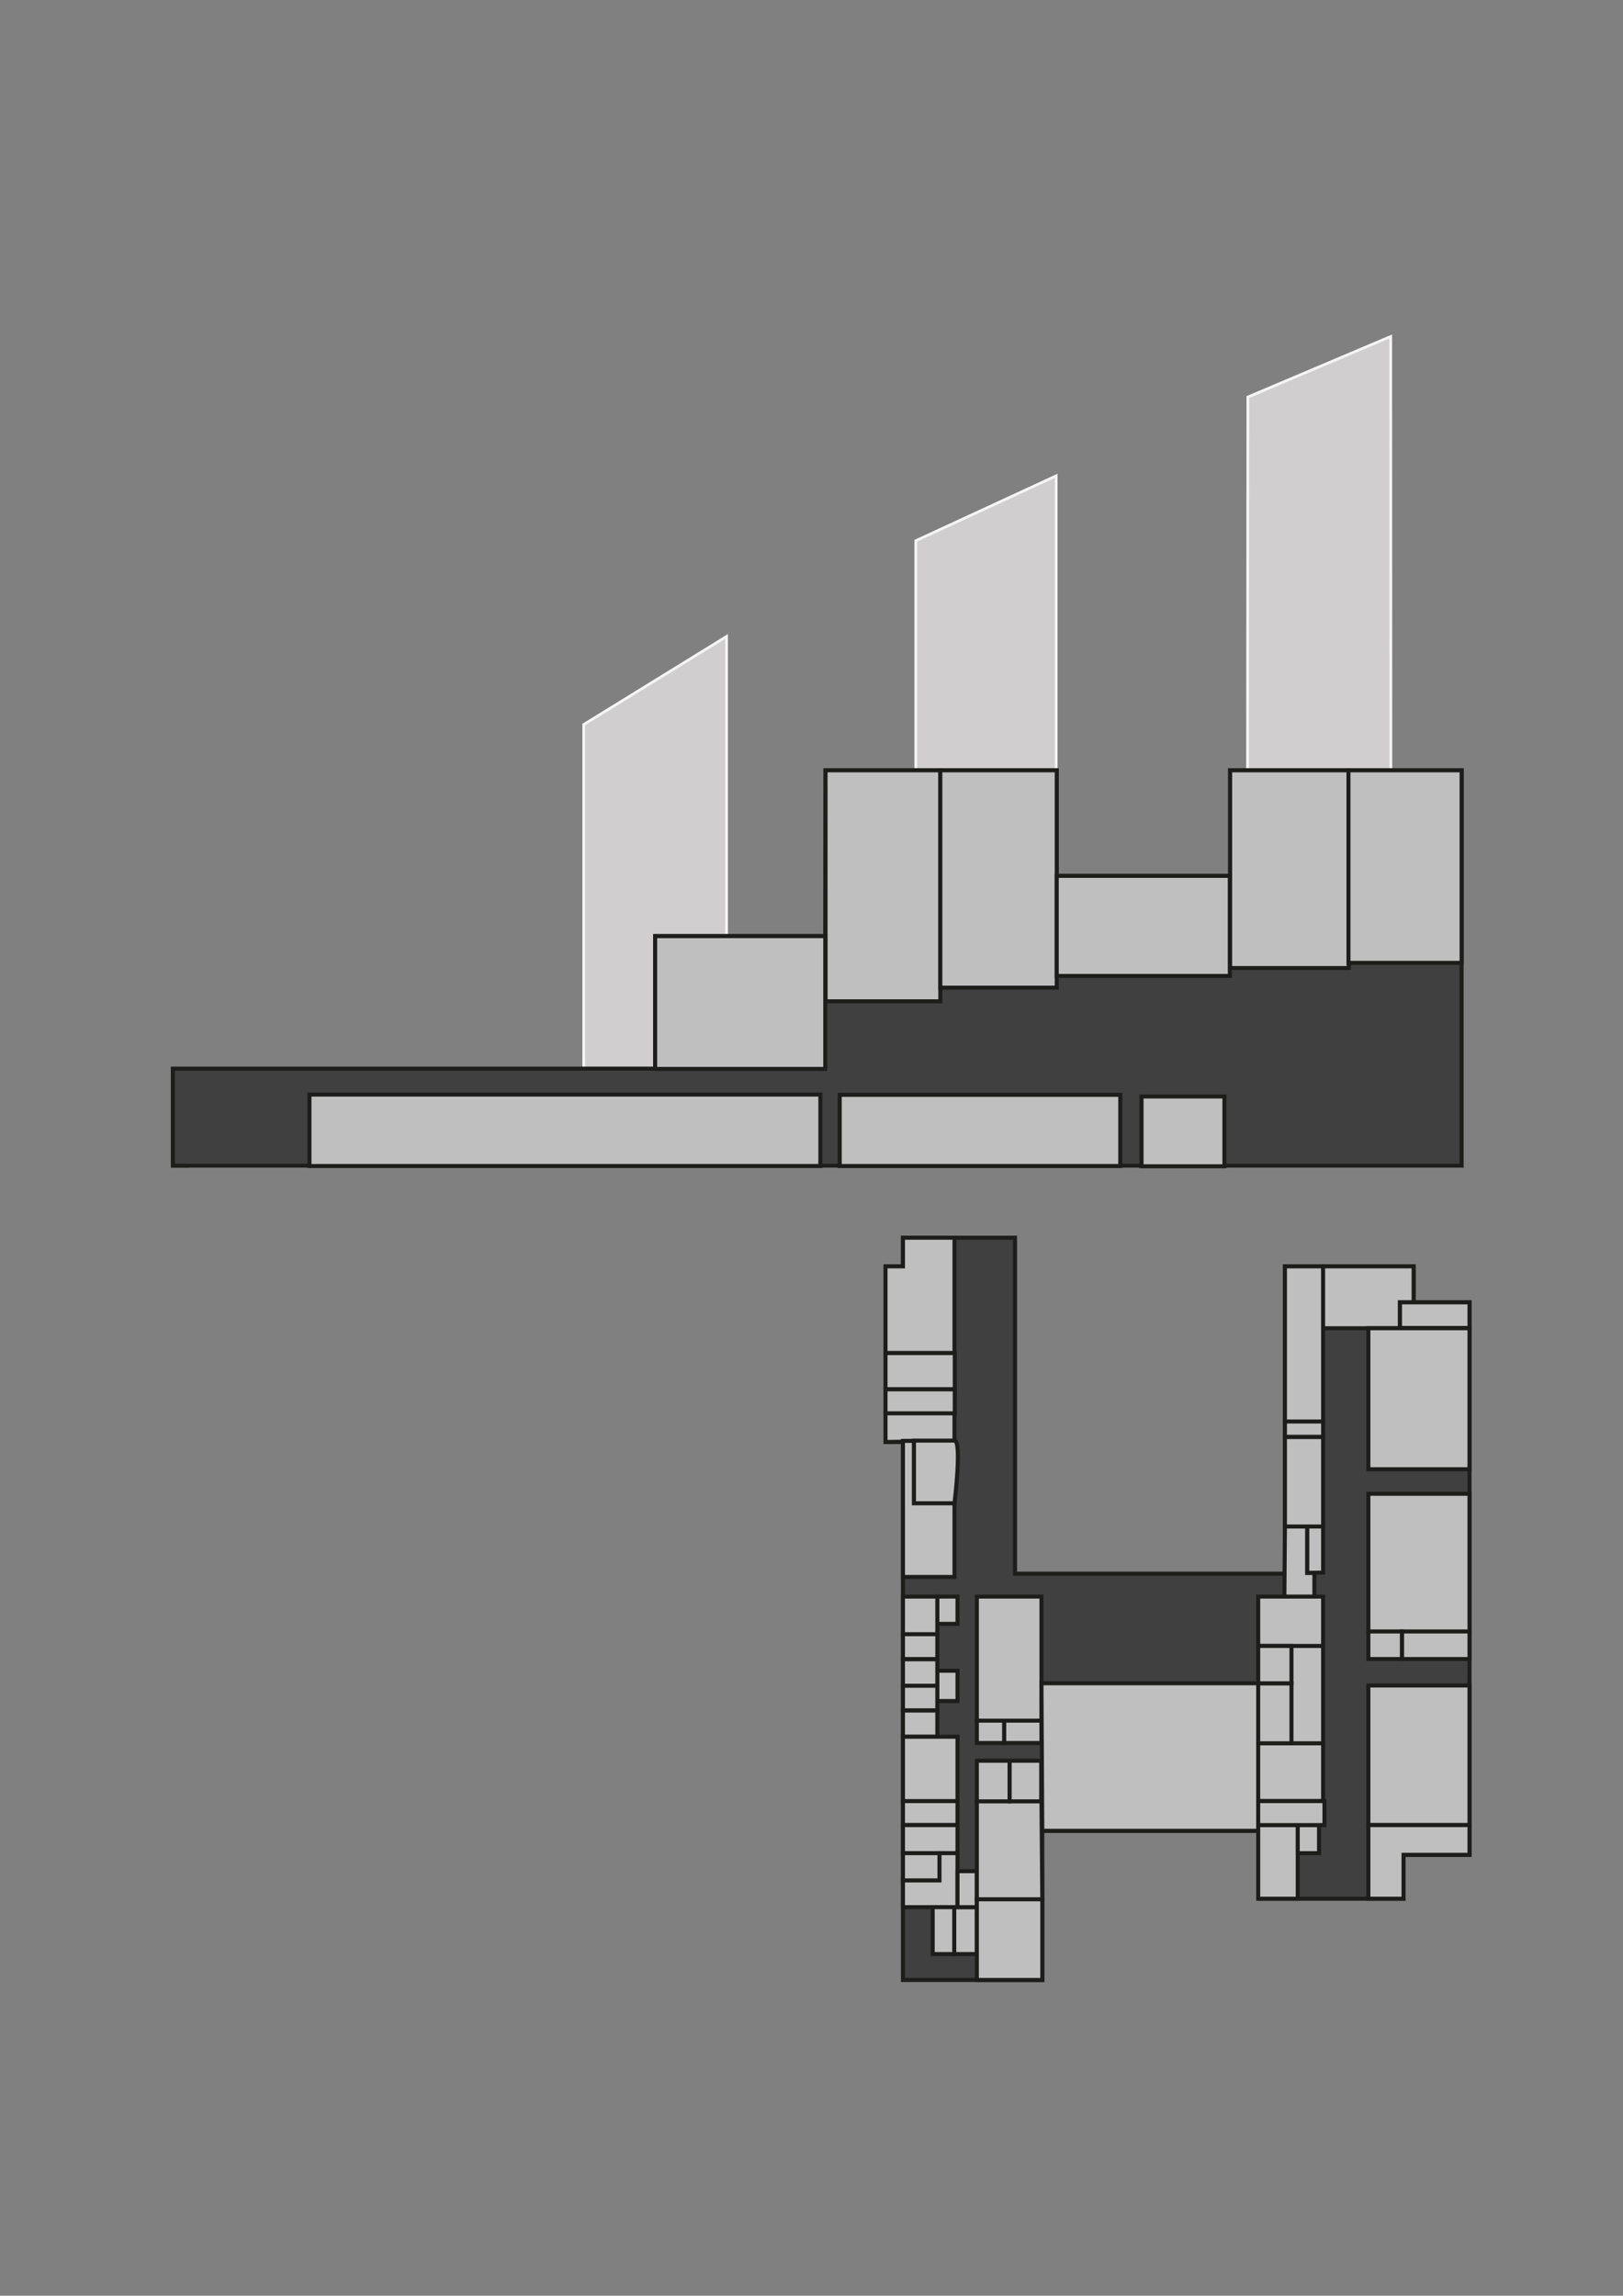 <?xml version="1.0" encoding="utf-8"?>
<!-- Generator: Adobe Illustrator 18.0.0, SVG Export Plug-In . SVG Version: 6.00 Build 0)  -->
<!DOCTYPE svg PUBLIC "-//W3C//DTD SVG 1.1//EN" "http://www.w3.org/Graphics/SVG/1.1/DTD/svg11.dtd">
<svg version="1.1" id="Calque_2" xmlns="http://www.w3.org/2000/svg" xmlns:xlink="http://www.w3.org/1999/xlink" x="0px" y="0px"
	 viewBox="0 0 595.3 841.9" enable-background="new 0 0 595.3 841.9" xml:space="preserve">
<rect x="0" y="0" width="595.3" height="841.9" fill="#808080" stroke="none"/>
<polygon id="contour" fill="#D0CECF" stroke="#F6F5F6" stroke-miterlimit="10" points="535.9,397.9 510.2,397.9 510.1,123.4 
	457.7,145.6 457.5,362 387.4,367.4 387.4,174.5 335.9,198.3 335.9,371.4 266.5,376.7 266.5,233.4 214.1,265.7 214.1,397.9 
	70.2,397.9 70.2,427.7 332.4,427.7 512.5,427.7 535.9,427.7 "/>
<polygon fill="#404040" stroke="#1D1D1B" stroke-width="1.484" stroke-miterlimit="10" points="302.8,282.5 387.6,282.5 
	387.6,321.2 451.2,321.2 451.2,282.5 536.1,282.5 536.1,427.5 63.4,427.5 63.4,391.9 240.3,391.9 240.3,343.3 302.7,343.3 "/>
<rect id="amphie" title="Amphi E" x="302.8" y="282.5" fill="#BFBFBF" stroke="#1D1D1B" stroke-width="1.478" stroke-miterlimit="10" width="42.1" height="84.7"/>
<rect id="amphid" title="Amphi D" x="344.9" y="282.5" fill="#BFBFBF" stroke="#1D1D1B" stroke-width="1.478" stroke-miterlimit="10" width="42.7" height="79.7"/>
<rect id="amphic" title="Amphi C" x="387.6" y="321.2" fill="#BFBFBF" stroke="#1D1D1B" stroke-width="1.478" stroke-miterlimit="10" width="63.5" height="36.7"/>
<rect id="amphib" title="Amphi B" x="451.2" y="282.5" fill="#BFBFBF" stroke="#1D1D1B" stroke-width="1.478" stroke-miterlimit="10" width="43.5" height="72.5"/>
<rect id="amphia" title="Amphi A" x="494.6" y="282.5" fill="#BFBFBF" stroke="#1D1D1B" stroke-width="1.478" stroke-miterlimit="10" width="41.5" height="70.6"/>
<rect x="418.7" y="402.1" fill="#BFBFBF" stroke="#1D1D1B" stroke-width="1.478" stroke-miterlimit="10" width="30.4" height="25.6"/>
<rect x="308" y="401.5" fill="#BFBFBF" stroke="#1D1D1B" stroke-width="1.478" stroke-miterlimit="10" width="102.9" height="26.1"/>
<rect x="240.3" y="343.3" fill="#BFBFBF" stroke="#1D1D1B" stroke-width="1.478" stroke-miterlimit="10" width="62.4" height="48.7"/>
<rect x="113.5" y="401.4" fill="#BFBFBF" stroke="#1D1D1B" stroke-width="1.478" stroke-miterlimit="10" width="187.4" height="26.2"/>
<polygon fill="#404040" stroke="#1D1D1B" stroke-width="1.484" stroke-miterlimit="10" points="331.2,453.9 331.2,464.4 
	324.8,464.4 324.8,528.8 331.2,528.8 331.2,726.1 382.3,726.1 382.3,671.4 462.1,671.4 462.1,696.3 514.8,696.3 514.8,680.2 
	539,680.2 539,477.6 518.5,477.6 518.5,464.4 471.3,464.4 471.3,577.1 372.3,577.1 372.3,453.9 "/>
<polygon fill="#BFBFBF" stroke="#1D1D1B" stroke-width="1.478" stroke-miterlimit="10" points="350.1,496.2 350.1,453.9 
	331.2,453.9 331.2,464.4 324.8,464.4 324.8,496.2 "/>
<rect x="324.8" y="496.2" fill="#BFBFBF" stroke="#1D1D1B" stroke-width="1.478" stroke-miterlimit="10" width="25.4" height="13.3"/>
<rect x="324.8" y="509.5" fill="#BFBFBF" stroke="#1D1D1B" stroke-width="1.478" stroke-miterlimit="10" width="25.4" height="8.9"/>
<polygon fill="#BFBFBF" stroke="#1D1D1B" stroke-width="1.478" stroke-miterlimit="10" points="350.1,528.4 350.1,518.3 
	324.8,518.3 324.8,528.8 "/>
<path fill="#BFBFBF" stroke="#1D1D1B" stroke-width="1.478" stroke-miterlimit="10" d="M350.1,551.3c0,0,2.8-23,0-23s-14.9,0-14.9,0
	v23H350.1z"/>
<polygon fill="#BFBFBF" stroke="#1D1D1B" stroke-width="1.478" stroke-miterlimit="10" points="350.1,578.3 350.1,551.3 
	335.2,551.3 335.2,528.4 331.2,528.4 331.2,578.3 "/>
<rect x="343.8" y="585.5" fill="#BFBFBF" stroke="#1D1D1B" stroke-width="1.478" stroke-miterlimit="10" width="7.4" height="10"/>
<rect x="331.2" y="585.5" fill="#BFBFBF" stroke="#1D1D1B" stroke-width="1.478" stroke-miterlimit="10" width="12.6" height="13.9"/>
<rect x="331.2" y="599.3" fill="#BFBFBF" stroke="#1D1D1B" stroke-width="1.478" stroke-miterlimit="10" width="12.6" height="9.1"/>
<rect x="343.8" y="612.7" fill="#BFBFBF" stroke="#1D1D1B" stroke-width="1.478" stroke-miterlimit="10" width="7.4" height="11.1"/>
<rect x="331.2" y="608.5" fill="#BFBFBF" stroke="#1D1D1B" stroke-width="1.478" stroke-miterlimit="10" width="12.6" height="9.8"/>
<rect x="331.2" y="618.2" fill="#BFBFBF" stroke="#1D1D1B" stroke-width="1.478" stroke-miterlimit="10" width="12.6" height="9"/>
<path fill="#BFBFBF" stroke="#1D1D1B" stroke-width="1.478" stroke-miterlimit="10" d="M331.2,636.9c7.7,0,12.6,0,12.6,0v-9.6h-12.6
	V636.9z"/>
<rect x="331.2" y="636.9" fill="#BFBFBF" stroke="#1D1D1B" stroke-width="1.478" stroke-miterlimit="10" width="20" height="23.7"/>
<rect x="331.2" y="660.5" fill="#BFBFBF" stroke="#1D1D1B" stroke-width="1.478" stroke-miterlimit="10" width="20" height="8.8"/>
<rect x="331.2" y="669.3" fill="#BFBFBF" stroke="#1D1D1B" stroke-width="1.478" stroke-miterlimit="10" width="20" height="10.3"/>
<rect x="331.2" y="679.6" fill="#BFBFBF" stroke="#1D1D1B" stroke-width="1.478" stroke-miterlimit="10" width="13.4" height="10"/>
<polygon fill="#BFBFBF" stroke="#1D1D1B" stroke-width="1.478" stroke-miterlimit="10" points="351.2,699.4 351.2,679.6 
	344.6,679.6 344.6,689.6 331.2,689.6 331.2,699.4 "/>
<rect x="350" y="699.4" fill="#BFBFBF" stroke="#1D1D1B" stroke-width="1.478" stroke-miterlimit="10" width="8.3" height="17.2"/>
<rect x="351.2" y="686.2" fill="#BFBFBF" stroke="#1D1D1B" stroke-width="1.478" stroke-miterlimit="10" width="7.1" height="13.2"/>
<rect x="342.1" y="699.4" fill="#BFBFBF" stroke="#1D1D1B" stroke-width="1.478" stroke-miterlimit="10" width="7.9" height="17.2"/>
<rect x="358.3" y="696.5" fill="#BFBFBF" stroke="#1D1D1B" stroke-width="1.478" stroke-miterlimit="10" width="24" height="29.6"/>
<polygon fill="#BFBFBF" stroke="#1D1D1B" stroke-width="1.478" stroke-miterlimit="10" points="382,660.5 358.3,660.5 358.3,696.5 
	382.3,696.5 "/>
<rect x="370.3" y="645.7" fill="#BFBFBF" stroke="#1D1D1B" stroke-width="1.478" stroke-miterlimit="10" width="11.6" height="14.9"/>
<rect x="358.3" y="645.7" fill="#BFBFBF" stroke="#1D1D1B" stroke-width="1.478" stroke-miterlimit="10" width="12" height="14.9"/>
<rect x="368.3" y="630.9" fill="#BFBFBF" stroke="#1D1D1B" stroke-width="1.478" stroke-miterlimit="10" width="13.7" height="8.3"/>
<rect x="358.3" y="630.9" fill="#BFBFBF" stroke="#1D1D1B" stroke-width="1.478" stroke-miterlimit="10" width="10" height="8.3"/>
<rect x="358.3" y="585.5" fill="#BFBFBF" stroke="#1D1D1B" stroke-width="1.478" stroke-miterlimit="10" width="23.7" height="45.5"/>
<polygon fill="#BFBFBF" stroke="#1D1D1B" stroke-width="1.478" stroke-miterlimit="10" points="382,617.3 461.5,617.3 461.5,671.4 
	382.3,671.4 "/>
<rect x="461.5" y="669.3" fill="#BFBFBF" stroke="#1D1D1B" stroke-width="1.478" stroke-miterlimit="10" width="14.5" height="27"/>
<rect x="476" y="669.3" fill="#BFBFBF" stroke="#1D1D1B" stroke-width="1.478" stroke-miterlimit="10" width="7.8" height="10.3"/>
<rect x="461.5" y="639.2" fill="#BFBFBF" stroke="#1D1D1B" stroke-width="1.478" stroke-miterlimit="10" width="23.8" height="21.3"/>
<rect x="461.5" y="660.5" fill="#BFBFBF" stroke="#1D1D1B" stroke-width="1.478" stroke-miterlimit="10" width="24.3" height="8.8"/>
<rect x="473.6" y="603.6" fill="#BFBFBF" stroke="#1D1D1B" stroke-width="1.478" stroke-miterlimit="10" width="11.7" height="35.7"/>
<rect x="461.5" y="617.3" fill="#BFBFBF" stroke="#1D1D1B" stroke-width="1.478" stroke-miterlimit="10" width="12.2" height="22"/>
<rect x="461.5" y="585.5" fill="#BFBFBF" stroke="#1D1D1B" stroke-width="1.478" stroke-miterlimit="10" width="23.8" height="18.1"/>
<rect x="461.5" y="603.6" fill="#BFBFBF" stroke="#1D1D1B" stroke-width="1.478" stroke-miterlimit="10" width="12.2" height="13.7"/>
<polygon fill="#BFBFBF" stroke="#1D1D1B" stroke-width="1.478" stroke-miterlimit="10" points="471.1,585.5 482.1,585.5 
	482.1,576.8 479.5,576.8 479.5,559.8 471.3,559.8 "/>
<polygon fill="#BFBFBF" stroke="#1D1D1B" stroke-width="1.478" stroke-miterlimit="10" points="485.3,576.7 485.3,559.8 
	479.5,559.8 479.5,576.8 "/>
<rect x="471.3" y="527" fill="#BFBFBF" stroke="#1D1D1B" stroke-width="1.478" stroke-miterlimit="10" width="14" height="32.8"/>
<rect x="471.3" y="521.2" fill="#BFBFBF" stroke="#1D1D1B" stroke-width="1.478" stroke-miterlimit="10" width="14" height="5.7"/>
<rect x="471.3" y="464.4" fill="#BFBFBF" stroke="#1D1D1B" stroke-width="1.478" stroke-miterlimit="10" width="14" height="56.9"/>
<polyline fill="#BFBFBF" stroke="#1D1D1B" stroke-width="1.478" stroke-miterlimit="10" points="485.3,487.1 485.3,464.4 
	518.5,464.4 518.5,477.6 513.5,477.6 513.5,487.1 485.3,487.1 513.5,487.1 "/>
<rect x="513.5" y="477.6" fill="#BFBFBF" stroke="#1D1D1B" stroke-width="1.478" stroke-miterlimit="10" width="25.5" height="9.4"/>
<rect x="501.9" y="487.1" fill="#BFBFBF" stroke="#1D1D1B" stroke-width="1.478" stroke-miterlimit="10" width="37.1" height="51.7"/>
<rect x="501.9" y="547.8" fill="#BFBFBF" stroke="#1D1D1B" stroke-width="1.478" stroke-miterlimit="10" width="37.1" height="50.6"/>
<rect x="514.2" y="598.3" fill="#BFBFBF" stroke="#1D1D1B" stroke-width="1.478" stroke-miterlimit="10" width="24.8" height="10.1"/>
<rect x="501.9" y="598.3" fill="#BFBFBF" stroke="#1D1D1B" stroke-width="1.478" stroke-miterlimit="10" width="12.3" height="10.1"/>
<rect x="501.9" y="618.1" fill="#BFBFBF" stroke="#1D1D1B" stroke-width="1.478" stroke-miterlimit="10" width="37.1" height="51.2"/>
<polygon fill="#BFBFBF" stroke="#1D1D1B" stroke-width="1.478" stroke-miterlimit="10" points="501.9,696.3 501.9,669.3 539,669.3 
	539,680.2 514.8,680.2 514.8,696.3 "/>
</svg>
